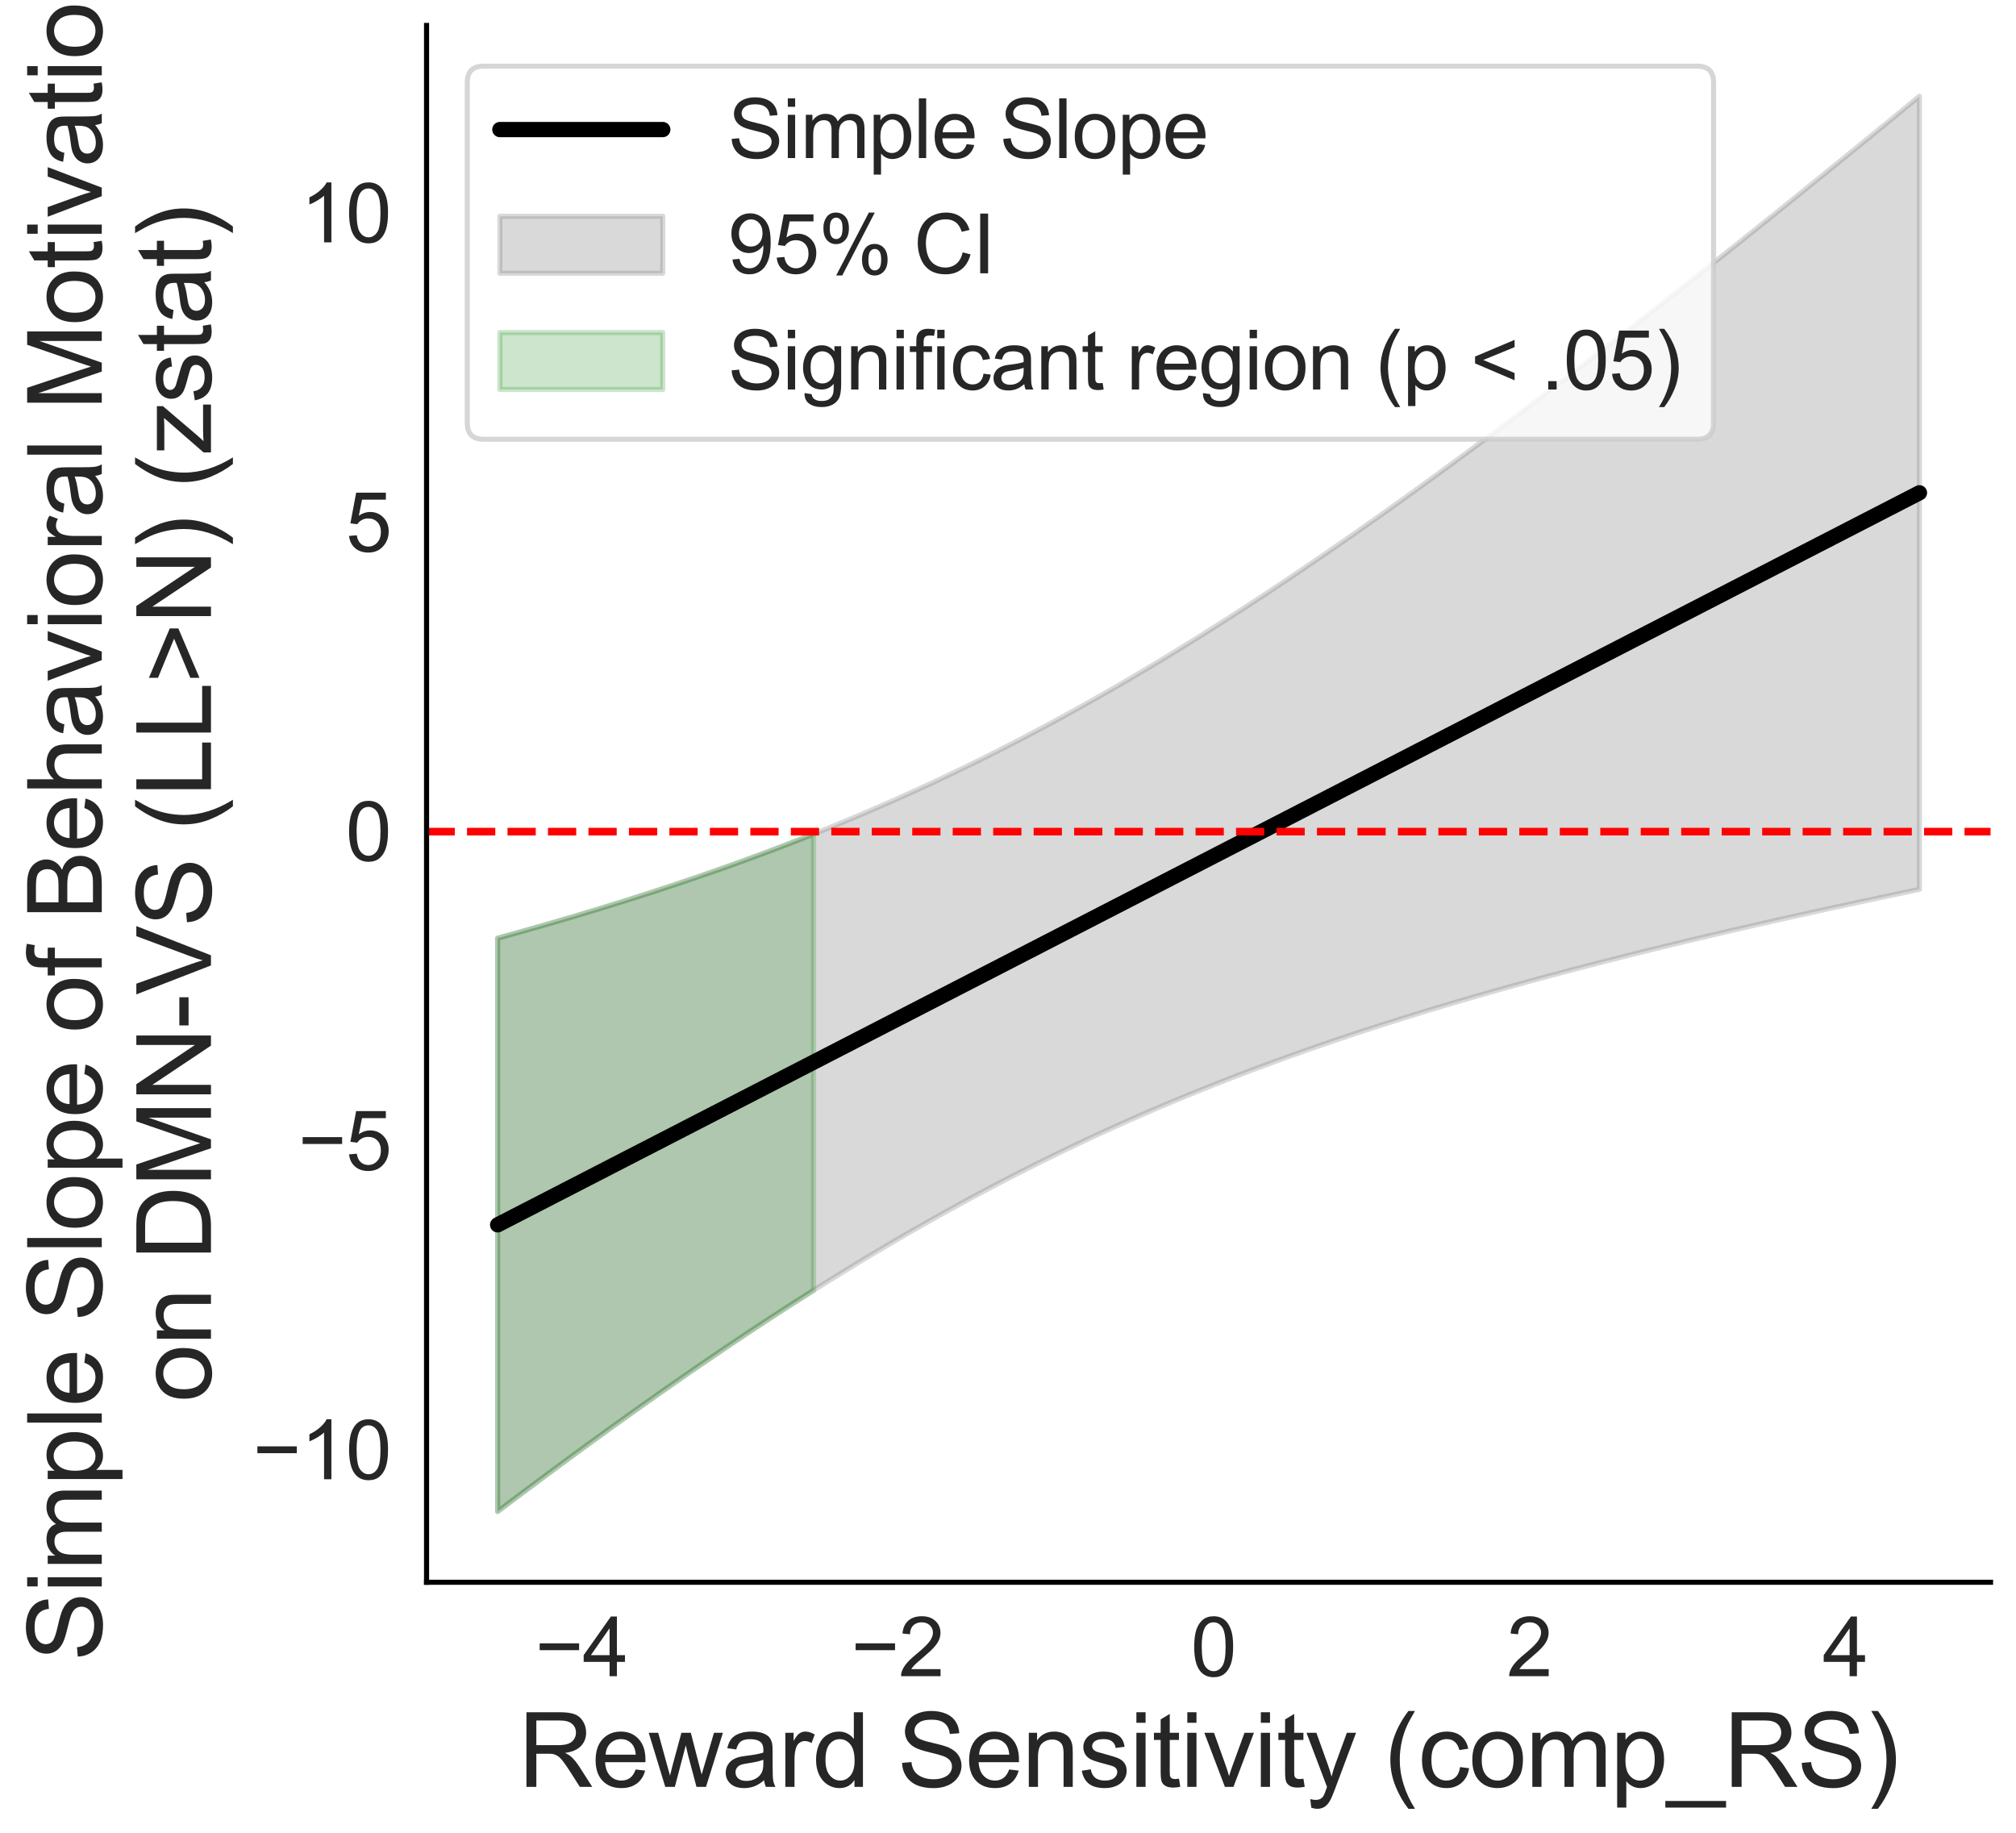 <?xml version="1.0" encoding="utf-8" standalone="no"?>
<!DOCTYPE svg PUBLIC "-//W3C//DTD SVG 1.1//EN"
  "http://www.w3.org/Graphics/SVG/1.1/DTD/svg11.dtd">
<svg xmlns:xlink="http://www.w3.org/1999/xlink" width="396pt" height="360pt" viewBox="0 0 396 360" xmlns="http://www.w3.org/2000/svg" version="1.1">
 <defs>
  <style type="text/css">*{stroke-linejoin: round; stroke-linecap: butt}</style>
 </defs>
 <g id="figure_1">
  <g id="patch_1">
   <path d="M 0 360 
L 396 360 
L 396 0 
L 0 0 
z
" style="fill: #ffffff"/>
  </g>
  <g id="axes_1">
   <g id="patch_2">
    <path d="M 83.788 310.79 
L 391 310.79 
L 391 5 
L 83.788 5 
z
" style="fill: #ffffff"/>
   </g>
   <g id="matplotlib.axis_1">
    <g id="xtick_1">
     <g id="text_1">
      <!-- −4 -->
      <g style="fill: #262626" transform="translate(105.097 329.243) scale(0.16 -0.16)">
       <defs>
        <path id="ArialMT-2212" d="M 3381 1997 
L 356 1997 
L 356 2522 
L 3381 2522 
L 3381 1997 
z
" transform="scale(0.016)"/>
        <path id="ArialMT-34" d="M 2069 0 
L 2069 1097 
L 81 1097 
L 81 1613 
L 2172 4581 
L 2631 4581 
L 2631 1613 
L 3250 1613 
L 3250 1097 
L 2631 1097 
L 2631 0 
L 2069 0 
z
M 2069 1613 
L 2069 3678 
L 634 1613 
L 2069 1613 
z
" transform="scale(0.016)"/>
       </defs>
       <use xlink:href="#ArialMT-2212"/>
       <use xlink:href="#ArialMT-34" x="58.398"/>
      </g>
     </g>
    </g>
    <g id="xtick_2">
     <g id="text_2">
      <!-- −2 -->
      <g style="fill: #262626" transform="translate(167.16 329.243) scale(0.16 -0.16)">
       <defs>
        <path id="ArialMT-32" d="M 3222 541 
L 3222 0 
L 194 0 
Q 188 203 259 391 
Q 375 700 629 1000 
Q 884 1300 1366 1694 
Q 2113 2306 2375 2664 
Q 2638 3022 2638 3341 
Q 2638 3675 2398 3904 
Q 2159 4134 1775 4134 
Q 1369 4134 1125 3890 
Q 881 3647 878 3216 
L 300 3275 
Q 359 3922 746 4261 
Q 1134 4600 1788 4600 
Q 2447 4600 2831 4234 
Q 3216 3869 3216 3328 
Q 3216 3053 3103 2787 
Q 2991 2522 2730 2228 
Q 2469 1934 1863 1422 
Q 1356 997 1212 845 
Q 1069 694 975 541 
L 3222 541 
z
" transform="scale(0.016)"/>
       </defs>
       <use xlink:href="#ArialMT-2212"/>
       <use xlink:href="#ArialMT-32" x="58.398"/>
      </g>
     </g>
    </g>
    <g id="xtick_3">
     <g id="text_3">
      <!-- 0 -->
      <g style="fill: #262626" transform="translate(233.895 329.243) scale(0.16 -0.16)">
       <defs>
        <path id="ArialMT-30" d="M 266 2259 
Q 266 3072 433 3567 
Q 600 4063 929 4331 
Q 1259 4600 1759 4600 
Q 2128 4600 2406 4451 
Q 2684 4303 2865 4023 
Q 3047 3744 3150 3342 
Q 3253 2941 3253 2259 
Q 3253 1453 3087 958 
Q 2922 463 2592 192 
Q 2263 -78 1759 -78 
Q 1097 -78 719 397 
Q 266 969 266 2259 
z
M 844 2259 
Q 844 1131 1108 757 
Q 1372 384 1759 384 
Q 2147 384 2411 759 
Q 2675 1134 2675 2259 
Q 2675 3391 2411 3762 
Q 2147 4134 1753 4134 
Q 1366 4134 1134 3806 
Q 844 3388 844 2259 
z
" transform="scale(0.016)"/>
       </defs>
       <use xlink:href="#ArialMT-30"/>
      </g>
     </g>
    </g>
    <g id="xtick_4">
     <g id="text_4">
      <!-- 2 -->
      <g style="fill: #262626" transform="translate(295.958 329.243) scale(0.16 -0.16)">
       <use xlink:href="#ArialMT-32"/>
      </g>
     </g>
    </g>
    <g id="xtick_5">
     <g id="text_5">
      <!-- 4 -->
      <g style="fill: #262626" transform="translate(358.021 329.243) scale(0.16 -0.16)">
       <use xlink:href="#ArialMT-34"/>
      </g>
     </g>
    </g>
    <g id="text_6">
     <!-- Reward Sensitivity (comp_RS) -->
     <g style="fill: #262626" transform="translate(101.803 350.982) scale(0.2 -0.2)">
      <defs>
       <path id="ArialMT-52" d="M 503 0 
L 503 4581 
L 2534 4581 
Q 3147 4581 3465 4457 
Q 3784 4334 3975 4021 
Q 4166 3709 4166 3331 
Q 4166 2844 3850 2509 
Q 3534 2175 2875 2084 
Q 3116 1969 3241 1856 
Q 3506 1613 3744 1247 
L 4541 0 
L 3778 0 
L 3172 953 
Q 2906 1366 2734 1584 
Q 2563 1803 2427 1890 
Q 2291 1978 2150 2013 
Q 2047 2034 1813 2034 
L 1109 2034 
L 1109 0 
L 503 0 
z
M 1109 2559 
L 2413 2559 
Q 2828 2559 3062 2645 
Q 3297 2731 3419 2920 
Q 3541 3109 3541 3331 
Q 3541 3656 3305 3865 
Q 3069 4075 2559 4075 
L 1109 4075 
L 1109 2559 
z
" transform="scale(0.016)"/>
       <path id="ArialMT-65" d="M 2694 1069 
L 3275 997 
Q 3138 488 2766 206 
Q 2394 -75 1816 -75 
Q 1088 -75 661 373 
Q 234 822 234 1631 
Q 234 2469 665 2931 
Q 1097 3394 1784 3394 
Q 2450 3394 2872 2941 
Q 3294 2488 3294 1666 
Q 3294 1616 3291 1516 
L 816 1516 
Q 847 969 1125 678 
Q 1403 388 1819 388 
Q 2128 388 2347 550 
Q 2566 713 2694 1069 
z
M 847 1978 
L 2700 1978 
Q 2663 2397 2488 2606 
Q 2219 2931 1791 2931 
Q 1403 2931 1139 2672 
Q 875 2413 847 1978 
z
" transform="scale(0.016)"/>
       <path id="ArialMT-77" d="M 1034 0 
L 19 3319 
L 600 3319 
L 1128 1403 
L 1325 691 
Q 1338 744 1497 1375 
L 2025 3319 
L 2603 3319 
L 3100 1394 
L 3266 759 
L 3456 1400 
L 4025 3319 
L 4572 3319 
L 3534 0 
L 2950 0 
L 2422 1988 
L 2294 2553 
L 1622 0 
L 1034 0 
z
" transform="scale(0.016)"/>
       <path id="ArialMT-61" d="M 2588 409 
Q 2275 144 1986 34 
Q 1697 -75 1366 -75 
Q 819 -75 525 192 
Q 231 459 231 875 
Q 231 1119 342 1320 
Q 453 1522 633 1644 
Q 813 1766 1038 1828 
Q 1203 1872 1538 1913 
Q 2219 1994 2541 2106 
Q 2544 2222 2544 2253 
Q 2544 2597 2384 2738 
Q 2169 2928 1744 2928 
Q 1347 2928 1158 2789 
Q 969 2650 878 2297 
L 328 2372 
Q 403 2725 575 2942 
Q 747 3159 1072 3276 
Q 1397 3394 1825 3394 
Q 2250 3394 2515 3294 
Q 2781 3194 2906 3042 
Q 3031 2891 3081 2659 
Q 3109 2516 3109 2141 
L 3109 1391 
Q 3109 606 3145 398 
Q 3181 191 3288 0 
L 2700 0 
Q 2613 175 2588 409 
z
M 2541 1666 
Q 2234 1541 1622 1453 
Q 1275 1403 1131 1340 
Q 988 1278 909 1158 
Q 831 1038 831 891 
Q 831 666 1001 516 
Q 1172 366 1500 366 
Q 1825 366 2078 508 
Q 2331 650 2450 897 
Q 2541 1088 2541 1459 
L 2541 1666 
z
" transform="scale(0.016)"/>
       <path id="ArialMT-72" d="M 416 0 
L 416 3319 
L 922 3319 
L 922 2816 
Q 1116 3169 1280 3281 
Q 1444 3394 1641 3394 
Q 1925 3394 2219 3213 
L 2025 2691 
Q 1819 2813 1613 2813 
Q 1428 2813 1281 2702 
Q 1134 2591 1072 2394 
Q 978 2094 978 1738 
L 978 0 
L 416 0 
z
" transform="scale(0.016)"/>
       <path id="ArialMT-64" d="M 2575 0 
L 2575 419 
Q 2259 -75 1647 -75 
Q 1250 -75 917 144 
Q 584 363 401 755 
Q 219 1147 219 1656 
Q 219 2153 384 2558 
Q 550 2963 881 3178 
Q 1213 3394 1622 3394 
Q 1922 3394 2156 3267 
Q 2391 3141 2538 2938 
L 2538 4581 
L 3097 4581 
L 3097 0 
L 2575 0 
z
M 797 1656 
Q 797 1019 1065 703 
Q 1334 388 1700 388 
Q 2069 388 2326 689 
Q 2584 991 2584 1609 
Q 2584 2291 2321 2609 
Q 2059 2928 1675 2928 
Q 1300 2928 1048 2622 
Q 797 2316 797 1656 
z
" transform="scale(0.016)"/>
       <path id="ArialMT-20" transform="scale(0.016)"/>
       <path id="ArialMT-53" d="M 288 1472 
L 859 1522 
Q 900 1178 1048 958 
Q 1197 738 1509 602 
Q 1822 466 2213 466 
Q 2559 466 2825 569 
Q 3091 672 3220 851 
Q 3350 1031 3350 1244 
Q 3350 1459 3225 1620 
Q 3100 1781 2813 1891 
Q 2628 1963 1997 2114 
Q 1366 2266 1113 2400 
Q 784 2572 623 2826 
Q 463 3081 463 3397 
Q 463 3744 659 4045 
Q 856 4347 1234 4503 
Q 1613 4659 2075 4659 
Q 2584 4659 2973 4495 
Q 3363 4331 3572 4012 
Q 3781 3694 3797 3291 
L 3216 3247 
Q 3169 3681 2898 3903 
Q 2628 4125 2100 4125 
Q 1550 4125 1298 3923 
Q 1047 3722 1047 3438 
Q 1047 3191 1225 3031 
Q 1400 2872 2139 2705 
Q 2878 2538 3153 2413 
Q 3553 2228 3743 1945 
Q 3934 1663 3934 1294 
Q 3934 928 3725 604 
Q 3516 281 3123 101 
Q 2731 -78 2241 -78 
Q 1619 -78 1198 103 
Q 778 284 539 648 
Q 300 1013 288 1472 
z
" transform="scale(0.016)"/>
       <path id="ArialMT-6e" d="M 422 0 
L 422 3319 
L 928 3319 
L 928 2847 
Q 1294 3394 1984 3394 
Q 2284 3394 2536 3286 
Q 2788 3178 2913 3003 
Q 3038 2828 3088 2588 
Q 3119 2431 3119 2041 
L 3119 0 
L 2556 0 
L 2556 2019 
Q 2556 2363 2490 2533 
Q 2425 2703 2258 2804 
Q 2091 2906 1866 2906 
Q 1506 2906 1245 2678 
Q 984 2450 984 1813 
L 984 0 
L 422 0 
z
" transform="scale(0.016)"/>
       <path id="ArialMT-73" d="M 197 991 
L 753 1078 
Q 800 744 1014 566 
Q 1228 388 1613 388 
Q 2000 388 2187 545 
Q 2375 703 2375 916 
Q 2375 1106 2209 1216 
Q 2094 1291 1634 1406 
Q 1016 1563 777 1677 
Q 538 1791 414 1992 
Q 291 2194 291 2438 
Q 291 2659 392 2848 
Q 494 3038 669 3163 
Q 800 3259 1026 3326 
Q 1253 3394 1513 3394 
Q 1903 3394 2198 3281 
Q 2494 3169 2634 2976 
Q 2775 2784 2828 2463 
L 2278 2388 
Q 2241 2644 2061 2787 
Q 1881 2931 1553 2931 
Q 1166 2931 1000 2803 
Q 834 2675 834 2503 
Q 834 2394 903 2306 
Q 972 2216 1119 2156 
Q 1203 2125 1616 2013 
Q 2213 1853 2448 1751 
Q 2684 1650 2818 1456 
Q 2953 1263 2953 975 
Q 2953 694 2789 445 
Q 2625 197 2315 61 
Q 2006 -75 1616 -75 
Q 969 -75 630 194 
Q 291 463 197 991 
z
" transform="scale(0.016)"/>
       <path id="ArialMT-69" d="M 425 3934 
L 425 4581 
L 988 4581 
L 988 3934 
L 425 3934 
z
M 425 0 
L 425 3319 
L 988 3319 
L 988 0 
L 425 0 
z
" transform="scale(0.016)"/>
       <path id="ArialMT-74" d="M 1650 503 
L 1731 6 
Q 1494 -44 1306 -44 
Q 1000 -44 831 53 
Q 663 150 594 308 
Q 525 466 525 972 
L 525 2881 
L 113 2881 
L 113 3319 
L 525 3319 
L 525 4141 
L 1084 4478 
L 1084 3319 
L 1650 3319 
L 1650 2881 
L 1084 2881 
L 1084 941 
Q 1084 700 1114 631 
Q 1144 563 1211 522 
Q 1278 481 1403 481 
Q 1497 481 1650 503 
z
" transform="scale(0.016)"/>
       <path id="ArialMT-76" d="M 1344 0 
L 81 3319 
L 675 3319 
L 1388 1331 
Q 1503 1009 1600 663 
Q 1675 925 1809 1294 
L 2547 3319 
L 3125 3319 
L 1869 0 
L 1344 0 
z
" transform="scale(0.016)"/>
       <path id="ArialMT-79" d="M 397 -1278 
L 334 -750 
Q 519 -800 656 -800 
Q 844 -800 956 -737 
Q 1069 -675 1141 -563 
Q 1194 -478 1313 -144 
Q 1328 -97 1363 -6 
L 103 3319 
L 709 3319 
L 1400 1397 
Q 1534 1031 1641 628 
Q 1738 1016 1872 1384 
L 2581 3319 
L 3144 3319 
L 1881 -56 
Q 1678 -603 1566 -809 
Q 1416 -1088 1222 -1217 
Q 1028 -1347 759 -1347 
Q 597 -1347 397 -1278 
z
" transform="scale(0.016)"/>
       <path id="ArialMT-28" d="M 1497 -1347 
Q 1031 -759 709 28 
Q 388 816 388 1659 
Q 388 2403 628 3084 
Q 909 3875 1497 4659 
L 1900 4659 
Q 1522 4009 1400 3731 
Q 1209 3300 1100 2831 
Q 966 2247 966 1656 
Q 966 153 1900 -1347 
L 1497 -1347 
z
" transform="scale(0.016)"/>
       <path id="ArialMT-63" d="M 2588 1216 
L 3141 1144 
Q 3050 572 2676 248 
Q 2303 -75 1759 -75 
Q 1078 -75 664 370 
Q 250 816 250 1647 
Q 250 2184 428 2587 
Q 606 2991 970 3192 
Q 1334 3394 1763 3394 
Q 2303 3394 2647 3120 
Q 2991 2847 3088 2344 
L 2541 2259 
Q 2463 2594 2264 2762 
Q 2066 2931 1784 2931 
Q 1359 2931 1093 2626 
Q 828 2322 828 1663 
Q 828 994 1084 691 
Q 1341 388 1753 388 
Q 2084 388 2306 591 
Q 2528 794 2588 1216 
z
" transform="scale(0.016)"/>
       <path id="ArialMT-6f" d="M 213 1659 
Q 213 2581 725 3025 
Q 1153 3394 1769 3394 
Q 2453 3394 2887 2945 
Q 3322 2497 3322 1706 
Q 3322 1066 3130 698 
Q 2938 331 2570 128 
Q 2203 -75 1769 -75 
Q 1072 -75 642 372 
Q 213 819 213 1659 
z
M 791 1659 
Q 791 1022 1069 705 
Q 1347 388 1769 388 
Q 2188 388 2466 706 
Q 2744 1025 2744 1678 
Q 2744 2294 2464 2611 
Q 2184 2928 1769 2928 
Q 1347 2928 1069 2612 
Q 791 2297 791 1659 
z
" transform="scale(0.016)"/>
       <path id="ArialMT-6d" d="M 422 0 
L 422 3319 
L 925 3319 
L 925 2853 
Q 1081 3097 1340 3245 
Q 1600 3394 1931 3394 
Q 2300 3394 2536 3241 
Q 2772 3088 2869 2813 
Q 3263 3394 3894 3394 
Q 4388 3394 4653 3120 
Q 4919 2847 4919 2278 
L 4919 0 
L 4359 0 
L 4359 2091 
Q 4359 2428 4304 2576 
Q 4250 2725 4106 2815 
Q 3963 2906 3769 2906 
Q 3419 2906 3187 2673 
Q 2956 2441 2956 1928 
L 2956 0 
L 2394 0 
L 2394 2156 
Q 2394 2531 2256 2718 
Q 2119 2906 1806 2906 
Q 1569 2906 1367 2781 
Q 1166 2656 1075 2415 
Q 984 2175 984 1722 
L 984 0 
L 422 0 
z
" transform="scale(0.016)"/>
       <path id="ArialMT-70" d="M 422 -1272 
L 422 3319 
L 934 3319 
L 934 2888 
Q 1116 3141 1344 3267 
Q 1572 3394 1897 3394 
Q 2322 3394 2647 3175 
Q 2972 2956 3137 2557 
Q 3303 2159 3303 1684 
Q 3303 1175 3120 767 
Q 2938 359 2589 142 
Q 2241 -75 1856 -75 
Q 1575 -75 1351 44 
Q 1128 163 984 344 
L 984 -1272 
L 422 -1272 
z
M 931 1641 
Q 931 1000 1190 694 
Q 1450 388 1819 388 
Q 2194 388 2461 705 
Q 2728 1022 2728 1688 
Q 2728 2322 2467 2637 
Q 2206 2953 1844 2953 
Q 1484 2953 1207 2617 
Q 931 2281 931 1641 
z
" transform="scale(0.016)"/>
       <path id="ArialMT-5f" d="M -97 -1272 
L -97 -866 
L 3631 -866 
L 3631 -1272 
L -97 -1272 
z
" transform="scale(0.016)"/>
       <path id="ArialMT-29" d="M 791 -1347 
L 388 -1347 
Q 1322 153 1322 1656 
Q 1322 2244 1188 2822 
Q 1081 3291 891 3722 
Q 769 4003 388 4659 
L 791 4659 
Q 1378 3875 1659 3084 
Q 1900 2403 1900 1659 
Q 1900 816 1576 28 
Q 1253 -759 791 -1347 
z
" transform="scale(0.016)"/>
      </defs>
      <use xlink:href="#ArialMT-52"/>
      <use xlink:href="#ArialMT-65" x="72.217"/>
      <use xlink:href="#ArialMT-77" x="127.832"/>
      <use xlink:href="#ArialMT-61" x="200.049"/>
      <use xlink:href="#ArialMT-72" x="255.664"/>
      <use xlink:href="#ArialMT-64" x="288.965"/>
      <use xlink:href="#ArialMT-20" x="344.58"/>
      <use xlink:href="#ArialMT-53" x="372.363"/>
      <use xlink:href="#ArialMT-65" x="439.062"/>
      <use xlink:href="#ArialMT-6e" x="494.678"/>
      <use xlink:href="#ArialMT-73" x="550.293"/>
      <use xlink:href="#ArialMT-69" x="600.293"/>
      <use xlink:href="#ArialMT-74" x="622.51"/>
      <use xlink:href="#ArialMT-69" x="650.293"/>
      <use xlink:href="#ArialMT-76" x="672.51"/>
      <use xlink:href="#ArialMT-69" x="722.51"/>
      <use xlink:href="#ArialMT-74" x="744.727"/>
      <use xlink:href="#ArialMT-79" x="772.51"/>
      <use xlink:href="#ArialMT-20" x="822.51"/>
      <use xlink:href="#ArialMT-28" x="850.293"/>
      <use xlink:href="#ArialMT-63" x="883.594"/>
      <use xlink:href="#ArialMT-6f" x="933.594"/>
      <use xlink:href="#ArialMT-6d" x="989.209"/>
      <use xlink:href="#ArialMT-70" x="1072.51"/>
      <use xlink:href="#ArialMT-5f" x="1128.125"/>
      <use xlink:href="#ArialMT-52" x="1183.74"/>
      <use xlink:href="#ArialMT-53" x="1255.957"/>
      <use xlink:href="#ArialMT-29" x="1322.656"/>
     </g>
    </g>
   </g>
   <g id="matplotlib.axis_2">
    <g id="ytick_1">
     <g id="text_7">
      <!-- −10 -->
      <g style="fill: #262626" transform="translate(49.648 290.553) scale(0.16 -0.16)">
       <defs>
        <path id="ArialMT-31" d="M 2384 0 
L 1822 0 
L 1822 3584 
Q 1619 3391 1289 3197 
Q 959 3003 697 2906 
L 697 3450 
Q 1169 3672 1522 3987 
Q 1875 4303 2022 4600 
L 2384 4600 
L 2384 0 
z
" transform="scale(0.016)"/>
       </defs>
       <use xlink:href="#ArialMT-2212"/>
       <use xlink:href="#ArialMT-31" x="58.398"/>
       <use xlink:href="#ArialMT-30" x="114.014"/>
      </g>
     </g>
    </g>
    <g id="ytick_2">
     <g id="text_8">
      <!-- −5 -->
      <g style="fill: #262626" transform="translate(58.545 229.815) scale(0.16 -0.16)">
       <defs>
        <path id="ArialMT-35" d="M 266 1200 
L 856 1250 
Q 922 819 1161 601 
Q 1400 384 1738 384 
Q 2144 384 2425 690 
Q 2706 997 2706 1503 
Q 2706 1984 2436 2262 
Q 2166 2541 1728 2541 
Q 1456 2541 1237 2417 
Q 1019 2294 894 2097 
L 366 2166 
L 809 4519 
L 3088 4519 
L 3088 3981 
L 1259 3981 
L 1013 2750 
Q 1425 3038 1878 3038 
Q 2478 3038 2890 2622 
Q 3303 2206 3303 1553 
Q 3303 931 2941 478 
Q 2500 -78 1738 -78 
Q 1113 -78 717 272 
Q 322 622 266 1200 
z
" transform="scale(0.016)"/>
       </defs>
       <use xlink:href="#ArialMT-2212"/>
       <use xlink:href="#ArialMT-35" x="58.398"/>
      </g>
     </g>
    </g>
    <g id="ytick_3">
     <g id="text_9">
      <!-- 0 -->
      <g style="fill: #262626" transform="translate(67.891 169.077) scale(0.16 -0.16)">
       <use xlink:href="#ArialMT-30"/>
      </g>
     </g>
    </g>
    <g id="ytick_4">
     <g id="text_10">
      <!-- 5 -->
      <g style="fill: #262626" transform="translate(67.891 108.339) scale(0.16 -0.16)">
       <use xlink:href="#ArialMT-35"/>
      </g>
     </g>
    </g>
    <g id="ytick_5">
     <g id="text_11">
      <!-- 10 -->
      <g style="fill: #262626" transform="translate(58.993 47.601) scale(0.16 -0.16)">
       <use xlink:href="#ArialMT-31"/>
       <use xlink:href="#ArialMT-30" x="55.615"/>
      </g>
     </g>
    </g>
    <g id="text_12">
     <!-- Simple Slope of Behavioral Motivation -->
     <g style="fill: #262626" transform="translate(19.992 326.309) rotate(-90) scale(0.2 -0.2)">
      <defs>
       <path id="ArialMT-6c" d="M 409 0 
L 409 4581 
L 972 4581 
L 972 0 
L 409 0 
z
" transform="scale(0.016)"/>
       <path id="ArialMT-66" d="M 556 0 
L 556 2881 
L 59 2881 
L 59 3319 
L 556 3319 
L 556 3672 
Q 556 4006 616 4169 
Q 697 4388 901 4523 
Q 1106 4659 1475 4659 
Q 1713 4659 2000 4603 
L 1916 4113 
Q 1741 4144 1584 4144 
Q 1328 4144 1222 4034 
Q 1116 3925 1116 3625 
L 1116 3319 
L 1763 3319 
L 1763 2881 
L 1116 2881 
L 1116 0 
L 556 0 
z
" transform="scale(0.016)"/>
       <path id="ArialMT-42" d="M 469 0 
L 469 4581 
L 2188 4581 
Q 2713 4581 3030 4442 
Q 3347 4303 3526 4014 
Q 3706 3725 3706 3409 
Q 3706 3116 3547 2856 
Q 3388 2597 3066 2438 
Q 3481 2316 3704 2022 
Q 3928 1728 3928 1328 
Q 3928 1006 3792 729 
Q 3656 453 3456 303 
Q 3256 153 2954 76 
Q 2653 0 2216 0 
L 469 0 
z
M 1075 2656 
L 2066 2656 
Q 2469 2656 2644 2709 
Q 2875 2778 2992 2937 
Q 3109 3097 3109 3338 
Q 3109 3566 3000 3739 
Q 2891 3913 2687 3977 
Q 2484 4041 1991 4041 
L 1075 4041 
L 1075 2656 
z
M 1075 541 
L 2216 541 
Q 2509 541 2628 563 
Q 2838 600 2978 687 
Q 3119 775 3209 942 
Q 3300 1109 3300 1328 
Q 3300 1584 3169 1773 
Q 3038 1963 2805 2039 
Q 2572 2116 2134 2116 
L 1075 2116 
L 1075 541 
z
" transform="scale(0.016)"/>
       <path id="ArialMT-68" d="M 422 0 
L 422 4581 
L 984 4581 
L 984 2938 
Q 1378 3394 1978 3394 
Q 2347 3394 2619 3248 
Q 2891 3103 3008 2847 
Q 3125 2591 3125 2103 
L 3125 0 
L 2563 0 
L 2563 2103 
Q 2563 2525 2380 2717 
Q 2197 2909 1863 2909 
Q 1613 2909 1392 2779 
Q 1172 2650 1078 2428 
Q 984 2206 984 1816 
L 984 0 
L 422 0 
z
" transform="scale(0.016)"/>
       <path id="ArialMT-4d" d="M 475 0 
L 475 4581 
L 1388 4581 
L 2472 1338 
Q 2622 884 2691 659 
Q 2769 909 2934 1394 
L 4031 4581 
L 4847 4581 
L 4847 0 
L 4263 0 
L 4263 3834 
L 2931 0 
L 2384 0 
L 1059 3900 
L 1059 0 
L 475 0 
z
" transform="scale(0.016)"/>
      </defs>
      <use xlink:href="#ArialMT-53"/>
      <use xlink:href="#ArialMT-69" x="66.699"/>
      <use xlink:href="#ArialMT-6d" x="88.916"/>
      <use xlink:href="#ArialMT-70" x="172.217"/>
      <use xlink:href="#ArialMT-6c" x="227.832"/>
      <use xlink:href="#ArialMT-65" x="250.049"/>
      <use xlink:href="#ArialMT-20" x="305.664"/>
      <use xlink:href="#ArialMT-53" x="333.447"/>
      <use xlink:href="#ArialMT-6c" x="400.146"/>
      <use xlink:href="#ArialMT-6f" x="422.363"/>
      <use xlink:href="#ArialMT-70" x="477.979"/>
      <use xlink:href="#ArialMT-65" x="533.594"/>
      <use xlink:href="#ArialMT-20" x="589.209"/>
      <use xlink:href="#ArialMT-6f" x="616.992"/>
      <use xlink:href="#ArialMT-66" x="672.607"/>
      <use xlink:href="#ArialMT-20" x="700.391"/>
      <use xlink:href="#ArialMT-42" x="728.174"/>
      <use xlink:href="#ArialMT-65" x="794.873"/>
      <use xlink:href="#ArialMT-68" x="850.488"/>
      <use xlink:href="#ArialMT-61" x="906.104"/>
      <use xlink:href="#ArialMT-76" x="961.719"/>
      <use xlink:href="#ArialMT-69" x="1011.719"/>
      <use xlink:href="#ArialMT-6f" x="1033.936"/>
      <use xlink:href="#ArialMT-72" x="1089.551"/>
      <use xlink:href="#ArialMT-61" x="1122.852"/>
      <use xlink:href="#ArialMT-6c" x="1178.467"/>
      <use xlink:href="#ArialMT-20" x="1200.684"/>
      <use xlink:href="#ArialMT-4d" x="1228.467"/>
      <use xlink:href="#ArialMT-6f" x="1311.768"/>
      <use xlink:href="#ArialMT-74" x="1367.383"/>
      <use xlink:href="#ArialMT-69" x="1395.166"/>
      <use xlink:href="#ArialMT-76" x="1417.383"/>
      <use xlink:href="#ArialMT-61" x="1467.383"/>
      <use xlink:href="#ArialMT-74" x="1522.998"/>
      <use xlink:href="#ArialMT-69" x="1550.781"/>
      <use xlink:href="#ArialMT-6f" x="1572.998"/>
      <use xlink:href="#ArialMT-6e" x="1628.613"/>
     </g>
     <!-- on DMN-VS (LL&gt;N) (zstat) -->
     <g style="fill: #262626" transform="translate(41.439 275.415) rotate(-90) scale(0.2 -0.2)">
      <defs>
       <path id="ArialMT-44" d="M 494 0 
L 494 4581 
L 2072 4581 
Q 2606 4581 2888 4516 
Q 3281 4425 3559 4188 
Q 3922 3881 4101 3404 
Q 4281 2928 4281 2316 
Q 4281 1794 4159 1391 
Q 4038 988 3847 723 
Q 3656 459 3429 307 
Q 3203 156 2883 78 
Q 2563 0 2147 0 
L 494 0 
z
M 1100 541 
L 2078 541 
Q 2531 541 2789 625 
Q 3047 709 3200 863 
Q 3416 1078 3536 1442 
Q 3656 1806 3656 2325 
Q 3656 3044 3420 3430 
Q 3184 3816 2847 3947 
Q 2603 4041 2063 4041 
L 1100 4041 
L 1100 541 
z
" transform="scale(0.016)"/>
       <path id="ArialMT-4e" d="M 488 0 
L 488 4581 
L 1109 4581 
L 3516 984 
L 3516 4581 
L 4097 4581 
L 4097 0 
L 3475 0 
L 1069 3600 
L 1069 0 
L 488 0 
z
" transform="scale(0.016)"/>
       <path id="ArialMT-2d" d="M 203 1375 
L 203 1941 
L 1931 1941 
L 1931 1375 
L 203 1375 
z
" transform="scale(0.016)"/>
       <path id="ArialMT-56" d="M 1803 0 
L 28 4581 
L 684 4581 
L 1875 1253 
Q 2019 853 2116 503 
Q 2222 878 2363 1253 
L 3600 4581 
L 4219 4581 
L 2425 0 
L 1803 0 
z
" transform="scale(0.016)"/>
       <path id="ArialMT-4c" d="M 469 0 
L 469 4581 
L 1075 4581 
L 1075 541 
L 3331 541 
L 3331 0 
L 469 0 
z
" transform="scale(0.016)"/>
       <path id="ArialMT-3e" d="M 3384 2003 
L 350 706 
L 350 1266 
L 2753 2263 
L 350 3250 
L 350 3809 
L 3384 2528 
L 3384 2003 
z
" transform="scale(0.016)"/>
       <path id="ArialMT-7a" d="M 125 0 
L 125 456 
L 2238 2881 
Q 1878 2863 1603 2863 
L 250 2863 
L 250 3319 
L 2963 3319 
L 2963 2947 
L 1166 841 
L 819 456 
Q 1197 484 1528 484 
L 3063 484 
L 3063 0 
L 125 0 
z
" transform="scale(0.016)"/>
      </defs>
      <use xlink:href="#ArialMT-6f"/>
      <use xlink:href="#ArialMT-6e" x="55.615"/>
      <use xlink:href="#ArialMT-20" x="111.23"/>
      <use xlink:href="#ArialMT-44" x="139.014"/>
      <use xlink:href="#ArialMT-4d" x="211.23"/>
      <use xlink:href="#ArialMT-4e" x="294.531"/>
      <use xlink:href="#ArialMT-2d" x="366.748"/>
      <use xlink:href="#ArialMT-56" x="400.049"/>
      <use xlink:href="#ArialMT-53" x="466.748"/>
      <use xlink:href="#ArialMT-20" x="533.447"/>
      <use xlink:href="#ArialMT-28" x="561.23"/>
      <use xlink:href="#ArialMT-4c" x="594.531"/>
      <use xlink:href="#ArialMT-4c" x="650.146"/>
      <use xlink:href="#ArialMT-3e" x="705.762"/>
      <use xlink:href="#ArialMT-4e" x="764.16"/>
      <use xlink:href="#ArialMT-29" x="836.377"/>
      <use xlink:href="#ArialMT-20" x="869.678"/>
      <use xlink:href="#ArialMT-28" x="897.461"/>
      <use xlink:href="#ArialMT-7a" x="930.762"/>
      <use xlink:href="#ArialMT-73" x="980.762"/>
      <use xlink:href="#ArialMT-74" x="1030.762"/>
      <use xlink:href="#ArialMT-61" x="1058.545"/>
      <use xlink:href="#ArialMT-74" x="1114.16"/>
      <use xlink:href="#ArialMT-29" x="1141.943"/>
     </g>
    </g>
   </g>
   <g id="PolyCollection_1">
    <defs>
     <path id="mb8c6793746" d="M 97.752 -175.72 
L 97.752 -63.11 
L 100.573 -65.234 
L 103.394 -67.347 
L 106.215 -69.449 
L 109.036 -71.538 
L 111.857 -73.615 
L 114.678 -75.68 
L 117.5 -77.731 
L 120.321 -79.768 
L 123.142 -81.791 
L 125.963 -83.799 
L 128.784 -85.791 
L 131.605 -87.768 
L 134.426 -89.729 
L 137.247 -91.673 
L 140.068 -93.6 
L 142.889 -95.508 
L 145.71 -97.399 
L 148.531 -99.27 
L 151.352 -101.122 
L 154.173 -102.954 
L 156.994 -104.766 
L 159.815 -106.557 
L 162.636 -108.326 
L 165.457 -110.074 
L 168.278 -111.799 
L 171.099 -113.501 
L 173.92 -115.181 
L 176.741 -116.837 
L 179.563 -118.469 
L 182.384 -120.077 
L 185.205 -121.66 
L 188.026 -123.22 
L 190.847 -124.754 
L 193.668 -126.263 
L 196.489 -127.748 
L 199.31 -129.207 
L 202.131 -130.641 
L 204.952 -132.05 
L 207.773 -133.434 
L 210.594 -134.794 
L 213.415 -136.128 
L 216.236 -137.439 
L 219.057 -138.724 
L 221.878 -139.986 
L 224.699 -141.225 
L 227.52 -142.44 
L 230.341 -143.632 
L 233.162 -144.801 
L 235.983 -145.948 
L 238.805 -147.074 
L 241.626 -148.179 
L 244.447 -149.263 
L 247.268 -150.326 
L 250.089 -151.37 
L 252.91 -152.395 
L 255.731 -153.401 
L 258.552 -154.389 
L 261.373 -155.36 
L 264.194 -156.313 
L 267.015 -157.25 
L 269.836 -158.17 
L 272.657 -159.075 
L 275.478 -159.965 
L 278.299 -160.841 
L 281.12 -161.702 
L 283.941 -162.55 
L 286.762 -163.385 
L 289.583 -164.207 
L 292.404 -165.017 
L 295.225 -165.814 
L 298.047 -166.601 
L 300.868 -167.377 
L 303.689 -168.141 
L 306.51 -168.896 
L 309.331 -169.641 
L 312.152 -170.376 
L 314.973 -171.102 
L 317.794 -171.82 
L 320.615 -172.528 
L 323.436 -173.229 
L 326.257 -173.921 
L 329.078 -174.606 
L 331.899 -175.284 
L 334.72 -175.954 
L 337.541 -176.618 
L 340.362 -177.275 
L 343.183 -177.925 
L 346.004 -178.57 
L 348.825 -179.208 
L 351.646 -179.841 
L 354.467 -180.468 
L 357.288 -181.09 
L 360.11 -181.707 
L 362.931 -182.318 
L 365.752 -182.925 
L 368.573 -183.527 
L 371.394 -184.125 
L 374.215 -184.718 
L 377.036 -185.307 
L 377.036 -341.1 
L 377.036 -341.1 
L 374.215 -338.785 
L 371.394 -336.473 
L 368.573 -334.166 
L 365.752 -331.863 
L 362.931 -329.565 
L 360.11 -327.272 
L 357.288 -324.984 
L 354.467 -322.701 
L 351.646 -320.423 
L 348.825 -318.151 
L 346.004 -315.885 
L 343.183 -313.624 
L 340.362 -311.37 
L 337.541 -309.122 
L 334.72 -306.881 
L 331.899 -304.647 
L 329.078 -302.419 
L 326.257 -300.199 
L 323.436 -297.987 
L 320.615 -295.783 
L 317.794 -293.587 
L 314.973 -291.399 
L 312.152 -289.22 
L 309.331 -287.051 
L 306.51 -284.891 
L 303.689 -282.741 
L 300.868 -280.601 
L 298.047 -278.472 
L 295.225 -276.353 
L 292.404 -274.246 
L 289.583 -272.151 
L 286.762 -270.068 
L 283.941 -267.998 
L 281.12 -265.941 
L 278.299 -263.898 
L 275.478 -261.869 
L 272.657 -259.854 
L 269.836 -257.854 
L 267.015 -255.87 
L 264.194 -253.902 
L 261.373 -251.95 
L 258.552 -250.016 
L 255.731 -248.099 
L 252.91 -246.2 
L 250.089 -244.32 
L 247.268 -242.459 
L 244.447 -240.618 
L 241.626 -238.797 
L 238.805 -236.997 
L 235.983 -235.218 
L 233.162 -233.461 
L 230.341 -231.725 
L 227.52 -230.012 
L 224.699 -228.323 
L 221.878 -226.656 
L 219.057 -225.013 
L 216.236 -223.394 
L 213.415 -221.799 
L 210.594 -220.229 
L 207.773 -218.684 
L 204.952 -217.163 
L 202.131 -215.667 
L 199.31 -214.197 
L 196.489 -212.751 
L 193.668 -211.331 
L 190.847 -209.935 
L 188.026 -208.565 
L 185.205 -207.219 
L 182.384 -205.898 
L 179.563 -204.601 
L 176.741 -203.328 
L 173.92 -202.08 
L 171.099 -200.854 
L 168.278 -199.652 
L 165.457 -198.472 
L 162.636 -197.315 
L 159.815 -196.18 
L 156.994 -195.065 
L 154.173 -193.972 
L 151.352 -192.9 
L 148.531 -191.847 
L 145.71 -190.813 
L 142.889 -189.799 
L 140.068 -188.803 
L 137.247 -187.825 
L 134.426 -186.864 
L 131.605 -185.92 
L 128.784 -184.992 
L 125.963 -184.08 
L 123.142 -183.183 
L 120.321 -182.301 
L 117.5 -181.433 
L 114.678 -180.579 
L 111.857 -179.739 
L 109.036 -178.911 
L 106.215 -178.096 
L 103.394 -177.293 
L 100.573 -176.501 
L 97.752 -175.72 
z
" style="stroke: #808080; stroke-opacity: 0.3"/>
    </defs>
    <g clip-path="url(#p8578b8b631)">
     <use xlink:href="#mb8c6793746" x="0" y="360" style="fill: #808080; fill-opacity: 0.3; stroke: #808080; stroke-opacity: 0.3"/>
    </g>
   </g>
   <g id="PolyCollection_2">
    <defs>
     <path id="m0ea3a82aca" d="M 97.752 -175.72 
L 97.752 -63.11 
L 100.573 -65.234 
L 103.394 -67.347 
L 106.215 -69.449 
L 109.036 -71.538 
L 111.857 -73.615 
L 114.678 -75.68 
L 117.5 -77.731 
L 120.321 -79.768 
L 123.142 -81.791 
L 125.963 -83.799 
L 128.784 -85.791 
L 131.605 -87.768 
L 134.426 -89.729 
L 137.247 -91.673 
L 140.068 -93.6 
L 142.889 -95.508 
L 145.71 -97.399 
L 148.531 -99.27 
L 151.352 -101.122 
L 154.173 -102.954 
L 156.994 -104.766 
L 159.815 -106.557 
L 159.815 -196.18 
L 159.815 -196.18 
L 156.994 -195.065 
L 154.173 -193.972 
L 151.352 -192.9 
L 148.531 -191.847 
L 145.71 -190.813 
L 142.889 -189.799 
L 140.068 -188.803 
L 137.247 -187.825 
L 134.426 -186.864 
L 131.605 -185.92 
L 128.784 -184.992 
L 125.963 -184.08 
L 123.142 -183.183 
L 120.321 -182.301 
L 117.5 -181.433 
L 114.678 -180.579 
L 111.857 -179.739 
L 109.036 -178.911 
L 106.215 -178.096 
L 103.394 -177.293 
L 100.573 -176.501 
L 97.752 -175.72 
z
" style="stroke: #008000; stroke-opacity: 0.2"/>
    </defs>
    <g clip-path="url(#p8578b8b631)">
     <use xlink:href="#m0ea3a82aca" x="0" y="360" style="fill: #008000; fill-opacity: 0.2; stroke: #008000; stroke-opacity: 0.2"/>
    </g>
   </g>
   <g id="line2d_1">
    <path d="M 97.752 240.585 
L 100.573 239.133 
L 103.394 237.68 
L 106.215 236.228 
L 109.036 234.775 
L 111.857 233.323 
L 114.678 231.871 
L 117.5 230.418 
L 120.321 228.966 
L 123.142 227.513 
L 125.963 226.061 
L 128.784 224.608 
L 131.605 223.156 
L 134.426 221.704 
L 137.247 220.251 
L 140.068 218.799 
L 142.889 217.346 
L 145.71 215.894 
L 148.531 214.442 
L 151.352 212.989 
L 154.173 211.537 
L 156.994 210.084 
L 159.815 208.632 
L 162.636 207.179 
L 165.457 205.727 
L 168.278 204.275 
L 171.099 202.822 
L 173.92 201.37 
L 176.741 199.917 
L 179.563 198.465 
L 182.384 197.013 
L 185.205 195.56 
L 188.026 194.108 
L 190.847 192.655 
L 193.668 191.203 
L 196.489 189.751 
L 199.31 188.298 
L 202.131 186.846 
L 204.952 185.393 
L 207.773 183.941 
L 210.594 182.488 
L 213.415 181.036 
L 216.236 179.584 
L 219.057 178.131 
L 221.878 176.679 
L 224.699 175.226 
L 227.52 173.774 
L 230.341 172.322 
L 233.162 170.869 
L 235.983 169.417 
L 238.805 167.964 
L 241.626 166.512 
L 244.447 165.06 
L 247.268 163.607 
L 250.089 162.155 
L 252.91 160.702 
L 255.731 159.25 
L 258.552 157.797 
L 261.373 156.345 
L 264.194 154.893 
L 267.015 153.44 
L 269.836 151.988 
L 272.657 150.535 
L 275.478 149.083 
L 278.299 147.631 
L 281.12 146.178 
L 283.941 144.726 
L 286.762 143.273 
L 289.583 141.821 
L 292.404 140.369 
L 295.225 138.916 
L 298.047 137.464 
L 300.868 136.011 
L 303.689 134.559 
L 306.51 133.106 
L 309.331 131.654 
L 312.152 130.202 
L 314.973 128.749 
L 317.794 127.297 
L 320.615 125.844 
L 323.436 124.392 
L 326.257 122.94 
L 329.078 121.487 
L 331.899 120.035 
L 334.72 118.582 
L 337.541 117.13 
L 340.362 115.678 
L 343.183 114.225 
L 346.004 112.773 
L 348.825 111.32 
L 351.646 109.868 
L 354.467 108.415 
L 357.288 106.963 
L 360.11 105.511 
L 362.931 104.058 
L 365.752 102.606 
L 368.573 101.153 
L 371.394 99.701 
L 374.215 98.249 
L 377.036 96.796 
" clip-path="url(#p8578b8b631)" style="fill: none; stroke: #000000; stroke-width: 3; stroke-linecap: round"/>
   </g>
   <g id="line2d_2">
    <path d="M 83.788 163.351 
L 391 163.351 
" clip-path="url(#p8578b8b631)" style="fill: none; stroke-dasharray: 5.55,2.4; stroke-dashoffset: 0; stroke: #ff0000; stroke-width: 1.5"/>
   </g>
   <g id="patch_3">
    <path d="M 83.788 310.79 
L 83.788 5 
" style="fill: none; stroke: #000000; stroke-linejoin: miter; stroke-linecap: square"/>
   </g>
   <g id="patch_4">
    <path d="M 83.788 310.79 
L 391 310.79 
" style="fill: none; stroke: #000000; stroke-linejoin: miter; stroke-linecap: square"/>
   </g>
   <g id="legend_1">
    <g id="patch_5">
     <path d="M 94.988 86.275 
L 333.396 86.275 
Q 336.596 86.275 336.596 83.075 
L 336.596 16.2 
Q 336.596 13 333.396 13 
L 94.988 13 
Q 91.788 13 91.788 16.2 
L 91.788 83.075 
Q 91.788 86.275 94.988 86.275 
z
" style="fill: #ffffff; opacity: 0.8; stroke: #cccccc; stroke-linejoin: miter"/>
    </g>
    <g id="line2d_3">
     <path d="M 98.188 25.448 
L 114.188 25.448 
L 130.188 25.448 
" style="fill: none; stroke: #000000; stroke-width: 3; stroke-linecap: round"/>
    </g>
    <g id="text_13">
     <!-- Simple Slope -->
     <g style="fill: #262626" transform="translate(142.988 31.047) scale(0.16 -0.16)">
      <use xlink:href="#ArialMT-53"/>
      <use xlink:href="#ArialMT-69" x="66.699"/>
      <use xlink:href="#ArialMT-6d" x="88.916"/>
      <use xlink:href="#ArialMT-70" x="172.217"/>
      <use xlink:href="#ArialMT-6c" x="227.832"/>
      <use xlink:href="#ArialMT-65" x="250.049"/>
      <use xlink:href="#ArialMT-20" x="305.664"/>
      <use xlink:href="#ArialMT-53" x="333.447"/>
      <use xlink:href="#ArialMT-6c" x="400.146"/>
      <use xlink:href="#ArialMT-6f" x="422.363"/>
      <use xlink:href="#ArialMT-70" x="477.979"/>
      <use xlink:href="#ArialMT-65" x="533.594"/>
     </g>
    </g>
    <g id="patch_6">
     <path d="M 98.188 53.68 
L 130.188 53.68 
L 130.188 42.48 
L 98.188 42.48 
z
" style="fill: #808080; fill-opacity: 0.3; stroke: #808080; stroke-opacity: 0.3; stroke-linejoin: miter"/>
    </g>
    <g id="text_14">
     <!-- 95% CI -->
     <g style="fill: #262626" transform="translate(142.988 53.68) scale(0.16 -0.16)">
      <defs>
       <path id="ArialMT-39" d="M 350 1059 
L 891 1109 
Q 959 728 1153 556 
Q 1347 384 1650 384 
Q 1909 384 2104 503 
Q 2300 622 2425 820 
Q 2550 1019 2634 1356 
Q 2719 1694 2719 2044 
Q 2719 2081 2716 2156 
Q 2547 1888 2255 1720 
Q 1963 1553 1622 1553 
Q 1053 1553 659 1965 
Q 266 2378 266 3053 
Q 266 3750 677 4175 
Q 1088 4600 1706 4600 
Q 2153 4600 2523 4359 
Q 2894 4119 3086 3673 
Q 3278 3228 3278 2384 
Q 3278 1506 3087 986 
Q 2897 466 2520 194 
Q 2144 -78 1638 -78 
Q 1100 -78 759 220 
Q 419 519 350 1059 
z
M 2653 3081 
Q 2653 3566 2395 3850 
Q 2138 4134 1775 4134 
Q 1400 4134 1122 3828 
Q 844 3522 844 3034 
Q 844 2597 1108 2323 
Q 1372 2050 1759 2050 
Q 2150 2050 2401 2323 
Q 2653 2597 2653 3081 
z
" transform="scale(0.016)"/>
       <path id="ArialMT-25" d="M 372 3481 
Q 372 3972 619 4315 
Q 866 4659 1334 4659 
Q 1766 4659 2048 4351 
Q 2331 4044 2331 3447 
Q 2331 2866 2045 2552 
Q 1759 2238 1341 2238 
Q 925 2238 648 2547 
Q 372 2856 372 3481 
z
M 1350 4272 
Q 1141 4272 1002 4090 
Q 863 3909 863 3425 
Q 863 2984 1003 2804 
Q 1144 2625 1350 2625 
Q 1563 2625 1702 2806 
Q 1841 2988 1841 3469 
Q 1841 3913 1700 4092 
Q 1559 4272 1350 4272 
z
M 1353 -169 
L 3859 4659 
L 4316 4659 
L 1819 -169 
L 1353 -169 
z
M 3334 1075 
Q 3334 1569 3581 1911 
Q 3828 2253 4300 2253 
Q 4731 2253 5014 1945 
Q 5297 1638 5297 1041 
Q 5297 459 5011 145 
Q 4725 -169 4303 -169 
Q 3888 -169 3611 142 
Q 3334 453 3334 1075 
z
M 4316 1866 
Q 4103 1866 3964 1684 
Q 3825 1503 3825 1019 
Q 3825 581 3965 400 
Q 4106 219 4313 219 
Q 4528 219 4667 400 
Q 4806 581 4806 1063 
Q 4806 1506 4665 1686 
Q 4525 1866 4316 1866 
z
" transform="scale(0.016)"/>
       <path id="ArialMT-43" d="M 3763 1606 
L 4369 1453 
Q 4178 706 3683 314 
Q 3188 -78 2472 -78 
Q 1731 -78 1267 223 
Q 803 525 561 1097 
Q 319 1669 319 2325 
Q 319 3041 592 3573 
Q 866 4106 1370 4382 
Q 1875 4659 2481 4659 
Q 3169 4659 3637 4309 
Q 4106 3959 4291 3325 
L 3694 3184 
Q 3534 3684 3231 3912 
Q 2928 4141 2469 4141 
Q 1941 4141 1586 3887 
Q 1231 3634 1087 3207 
Q 944 2781 944 2328 
Q 944 1744 1114 1308 
Q 1284 872 1643 656 
Q 2003 441 2422 441 
Q 2931 441 3284 734 
Q 3638 1028 3763 1606 
z
" transform="scale(0.016)"/>
       <path id="ArialMT-49" d="M 597 0 
L 597 4581 
L 1203 4581 
L 1203 0 
L 597 0 
z
" transform="scale(0.016)"/>
      </defs>
      <use xlink:href="#ArialMT-39"/>
      <use xlink:href="#ArialMT-35" x="55.615"/>
      <use xlink:href="#ArialMT-25" x="111.23"/>
      <use xlink:href="#ArialMT-20" x="200.146"/>
      <use xlink:href="#ArialMT-43" x="227.93"/>
      <use xlink:href="#ArialMT-49" x="300.146"/>
     </g>
    </g>
    <g id="patch_7">
     <path d="M 98.188 76.507 
L 130.188 76.507 
L 130.188 65.308 
L 98.188 65.308 
z
" style="fill: #008000; fill-opacity: 0.2; stroke: #008000; stroke-opacity: 0.2; stroke-linejoin: miter"/>
    </g>
    <g id="text_15">
     <!-- Significant region (p &lt; .05) -->
     <g style="fill: #262626" transform="translate(142.988 76.507) scale(0.16 -0.16)">
      <defs>
       <path id="ArialMT-67" d="M 319 -275 
L 866 -356 
Q 900 -609 1056 -725 
Q 1266 -881 1628 -881 
Q 2019 -881 2231 -725 
Q 2444 -569 2519 -288 
Q 2563 -116 2559 434 
Q 2191 0 1641 0 
Q 956 0 581 494 
Q 206 988 206 1678 
Q 206 2153 378 2554 
Q 550 2956 876 3175 
Q 1203 3394 1644 3394 
Q 2231 3394 2613 2919 
L 2613 3319 
L 3131 3319 
L 3131 450 
Q 3131 -325 2973 -648 
Q 2816 -972 2473 -1159 
Q 2131 -1347 1631 -1347 
Q 1038 -1347 672 -1080 
Q 306 -813 319 -275 
z
M 784 1719 
Q 784 1066 1043 766 
Q 1303 466 1694 466 
Q 2081 466 2343 764 
Q 2606 1063 2606 1700 
Q 2606 2309 2336 2618 
Q 2066 2928 1684 2928 
Q 1309 2928 1046 2623 
Q 784 2319 784 1719 
z
" transform="scale(0.016)"/>
       <path id="ArialMT-3c" d="M 350 2003 
L 350 2528 
L 3384 3809 
L 3384 3250 
L 978 2263 
L 3384 1266 
L 3384 706 
L 350 2003 
z
" transform="scale(0.016)"/>
       <path id="ArialMT-2e" d="M 581 0 
L 581 641 
L 1222 641 
L 1222 0 
L 581 0 
z
" transform="scale(0.016)"/>
      </defs>
      <use xlink:href="#ArialMT-53"/>
      <use xlink:href="#ArialMT-69" x="66.699"/>
      <use xlink:href="#ArialMT-67" x="88.916"/>
      <use xlink:href="#ArialMT-6e" x="144.531"/>
      <use xlink:href="#ArialMT-69" x="200.146"/>
      <use xlink:href="#ArialMT-66" x="222.363"/>
      <use xlink:href="#ArialMT-69" x="250.146"/>
      <use xlink:href="#ArialMT-63" x="272.363"/>
      <use xlink:href="#ArialMT-61" x="322.363"/>
      <use xlink:href="#ArialMT-6e" x="377.979"/>
      <use xlink:href="#ArialMT-74" x="433.594"/>
      <use xlink:href="#ArialMT-20" x="461.377"/>
      <use xlink:href="#ArialMT-72" x="489.16"/>
      <use xlink:href="#ArialMT-65" x="522.461"/>
      <use xlink:href="#ArialMT-67" x="578.076"/>
      <use xlink:href="#ArialMT-69" x="633.691"/>
      <use xlink:href="#ArialMT-6f" x="655.908"/>
      <use xlink:href="#ArialMT-6e" x="711.523"/>
      <use xlink:href="#ArialMT-20" x="767.139"/>
      <use xlink:href="#ArialMT-28" x="794.922"/>
      <use xlink:href="#ArialMT-70" x="828.223"/>
      <use xlink:href="#ArialMT-20" x="883.838"/>
      <use xlink:href="#ArialMT-3c" x="911.621"/>
      <use xlink:href="#ArialMT-20" x="970.02"/>
      <use xlink:href="#ArialMT-2e" x="997.803"/>
      <use xlink:href="#ArialMT-30" x="1025.586"/>
      <use xlink:href="#ArialMT-35" x="1081.201"/>
      <use xlink:href="#ArialMT-29" x="1136.816"/>
     </g>
    </g>
   </g>
  </g>
 </g>
 <defs>
  <clipPath id="p8578b8b631">
   <rect x="83.788" y="5" width="307.212" height="305.79"/>
  </clipPath>
 </defs>
</svg>
